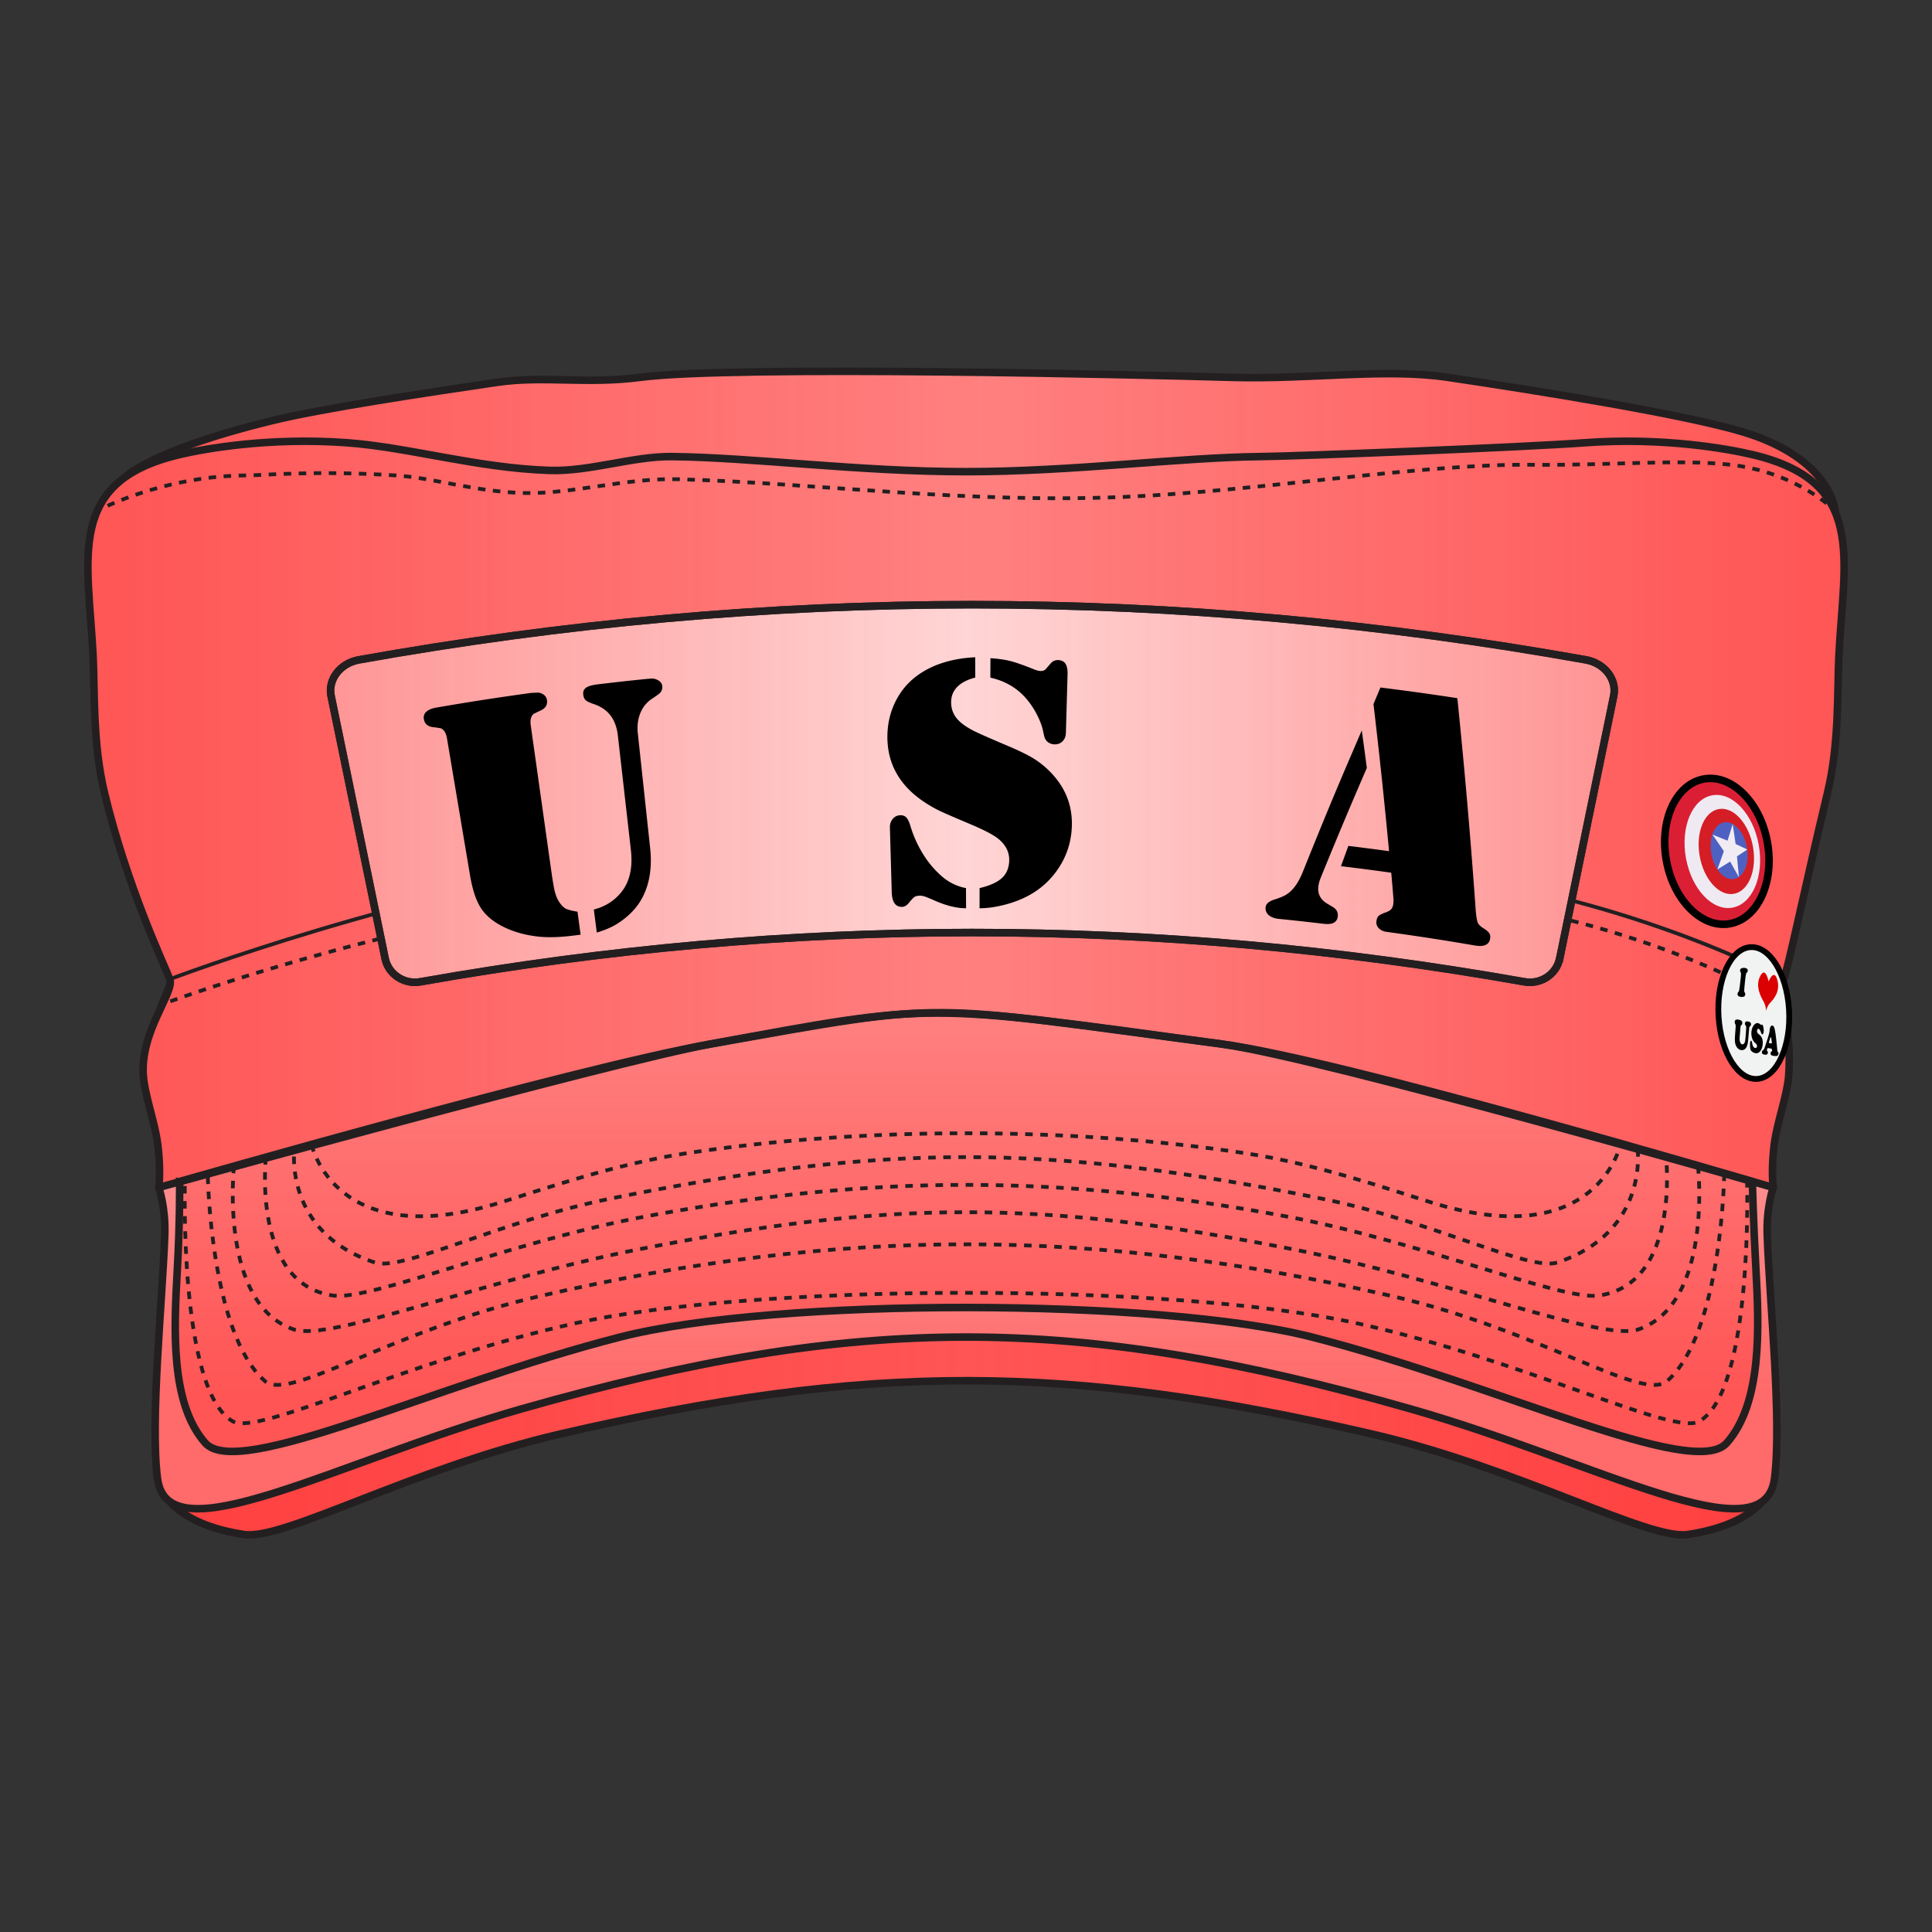 <svg xmlns="http://www.w3.org/2000/svg" xmlns:xlink="http://www.w3.org/1999/xlink" viewBox="0 0 256 256">
    <rect x="0" y="0" width="256" height="256" fill="#333333" stroke="none"/>
    <defs>
        <linearGradient id="innoGrad2">
            <stop offset="0" stop-color="#ff2a2a" stop-opacity=".502"/>
            <stop offset="1" stop-color="#ff2a2a" stop-opacity="0"/>
        </linearGradient>
        <linearGradient id="InnoGrad1">
            <stop offset="0" stop-color="#ff2a2a" stop-opacity=".502"/>
            <stop offset=".5" stop-color="#ff2a2a" stop-opacity="0"/>
            <stop offset="1" stop-color="#ff2a2a" stop-opacity=".502"/>
        </linearGradient>
        <linearGradient id="linearGradient942" x1="15.999" x2="243.66" y1="62.433" y2="62.433" gradientUnits="userSpaceOnUse" xlink:href="#InnoGrad1"/>
        <linearGradient id="linearGradient944" x1="11.139" x2="244.861" y1="107.906" y2="107.906" gradientUnits="userSpaceOnUse" xlink:href="#InnoGrad1"/>
        <linearGradient id="linearGradient975" x1="20.254" x2="235.747" y1="185.747" y2="185.747" gradientUnits="userSpaceOnUse" xlink:href="#InnoGrad1"/>
        <linearGradient id="linearGradient998" x1="123.398" x2="123.398" y1="184.688" y2="134.831" gradientUnits="userSpaceOnUse" xlink:href="#innoGrad2"/>
        <linearGradient id="linearGradient1041" x1="13.384" x2="242.778" y1="105.139" y2="105.139" gradientUnits="userSpaceOnUse" xlink:href="#InnoGrad1"/>
    </defs>
    <g>
        <path fill="#ff8080" d="M128 75.667l115.16-8.009s-.46-6.85-12.16-10.408c-7.615-2.316-26.659-5.396-39.166-7.25-8.402-1.245-18.196.313-28.834 0-10.75-.317-65.748-1.625-78.167 0-7.116.931-12.861-.239-19 .667C56.48 52.046 42.808 54.086 36 55.75c-16.403 4.009-19.628 7.639-19.627 7.639L128 75.667"/>
        <path fill="url(#linearGradient942)" stroke="#231f20" stroke-linejoin="round" stroke-miterlimit="10" d="M128 75.667l115.16-8.009s-.46-6.85-12.16-10.408c-7.615-2.316-26.659-5.396-39.166-7.25-8.402-1.245-18.196.313-28.834 0-10.75-.317-65.748-1.625-78.167 0-7.116.931-12.861-.239-19 .667C56.48 52.046 42.808 54.086 36 55.75c-16.403 4.009-19.628 7.639-19.627 7.639L128 75.667"/>
        <path fill="#ff8080" d="M128 136.5l106.965 20.847s-.341-2.445.202-6.18c.374-2.567 1.629-6.066 1.833-8.5.504-5.972-1.333-11.083-.667-12.833.666-1.75 2.833-12.321 5.834-24.834 1.579-6.584 1.271-13.684 1.5-18.167.667-13 3.667-23-11.417-26.583-3.408-.81-11.998-2.333-22.25-1.583-8.166.598-37.888 1.779-43 1.833-10.721.113-24.86 2-39 2s-28.28-1.887-39-2c-5.112-.054-10.905 2.008-16.167 1.833-9.639-.318-18.666-3.068-26.833-3.666-10.251-.75-18.842.773-22.25 1.583-15.083 3.583-12.084 13.583-11.417 26.583.229 4.482-.079 11.582 1.5 18.167 3 12.513 8 23 8.667 24.75.667 1.75-4.004 6.945-3.5 12.917.205 2.434 1.459 5.933 1.833 8.5.543 3.734.202 6.18.202 6.18L128 136.5"/>
        <path fill="url(#linearGradient944)" stroke="#231f20" stroke-linejoin="round" stroke-miterlimit="10" d="M128 136.5l106.965 20.847s-.341-2.445.202-6.18c.374-2.567 1.629-6.066 1.833-8.5.504-5.972-1.333-11.083-.667-12.833.666-1.75 2.833-12.321 5.834-24.834 1.579-6.584 1.271-13.684 1.5-18.167.667-13 3.667-23-11.417-26.583-3.408-.81-11.998-2.333-22.25-1.583-8.166.598-37.888 1.779-43 1.833-10.721.113-24.86 2-39 2s-28.28-1.887-39-2c-5.112-.054-10.905 2.008-16.167 1.833-9.639-.318-18.666-3.068-26.833-3.666-10.251-.75-18.842.773-22.25 1.583-15.083 3.583-12.084 13.583-11.417 26.583.229 4.482-.079 11.582 1.5 18.167 3 12.513 8 23 8.667 24.75.667 1.75-4.004 6.945-3.5 12.917.205 2.434 1.459 5.933 1.833 8.5.543 3.734.202 6.18.202 6.18L128 136.5"/>
        <g fill="none" stroke="#231f20" stroke-miterlimit="10" stroke-width=".5">
            <path d="M12.913 67.658s.153-.081.443-.222"/>
            <path stroke-dasharray=".996,.996" d="M14.255 67.017C17.113 65.74 24.229 63 32.667 63c1.846 0 9.251-.696 19.833 0 5.042.332 10.554 2.19 17 2.329 6.398.138 13.413-2.016 20.333-1.829 18.322.493 38.038 3.264 59.333 2.333 17.934-.783 39.246-4.408 53.834-4.25 10.368.112 19.442-.774 26.334 0 6.792.763 11.37 4.001 13.079 5.413"/>
            <path d="M242.796 67.322c.241.212.364.336.364.336"/>
        </g>
        <path fill="none" stroke="#231f20" stroke-miterlimit="10" stroke-width=".5" d="M22.5 129.75s31.944-12.085 61.667-15.917c18.536-2.39 37.048 2.706 43.833 2.833 7.952.149 38.893-3.905 61.5-1 27.617 3.549 46.833 14.167 46.833 14.167s-.188 1.114-.041 2.529c.311 2.981 1.048 7.849.708 10.304-.259 1.865-1.451 5.756-1.906 9.041-.429 3.091-.129 5.639-.129 5.639L128 136.5 21.035 157.347s.282-3.637-.349-7.017c-.602-3.223-2.13-6.123-1.711-8.979.858-5.851 2.859-9.518 3.525-11.601z"/>
        <g fill="none" stroke="#231f20" stroke-miterlimit="10" stroke-width=".5">
            <path d="M21.164 133.192s.159-.06.465-.172"/>
            <path stroke-dasharray=".999,.999" d="M22.565 132.682c6.255-2.237 32.562-11.207 60.768-14.406 9.898-1.122 23.829 1.283 45.515 1.391 20.913.104 44.745-2.785 63.984-.523 22.632 2.66 38.997 11.348 42.838 13.542"/>
            <path d="M236.107 132.938c.281.164.426.254.426.254"/>
        </g>
    </g>
    <g>
        <path fill="#f55" d="M235.247 194.84s.42 6.66-11.58 8.493c-5.251.802-22.264-8.777-41.944-13.333-40.342-9.34-66.561-9.465-107.445 0-19.681 4.556-36.693 14.135-41.944 13.333-12-1.833-11.58-8.493-11.58-8.493L128 168.125z"/>
        <path fill="url(#linearGradient975)" stroke="#231f20" stroke-miterlimit="10" d="M235.247 194.84s.42 6.66-11.58 8.493c-5.251.802-22.264-8.777-41.944-13.333-40.342-9.34-66.561-9.465-107.445 0-19.681 4.556-36.693 14.135-41.944 13.333-12-1.833-11.58-8.493-11.58-8.493L128 168.125z"/>
        <path fill="#faa" d="M94.166 138.333c-13.256 2.437-73.131 19.014-73.131 19.014s.935 2.603.798 6.32c-.335 9.082-1.941 24.547-.969 32.223 1.332 10.509 23.25-2.091 48.302-9.223 44.669-12.718 73.357-12.615 117.668 0 25.052 7.132 46.97 19.731 48.302 9.223.973-7.676-.634-23.141-.969-32.223-.137-3.718.798-6.32.798-6.32s-59.776-17.192-73.131-19.014c-39.867-5.437-37.751-5.5-67.668 0z"/>
        <path fill="#ff8080" d="M23.801 156.556s.061 5.085-.301 11.569c-.437 7.86-.975 17.768 3.684 23.064 4.383 4.984 30.179-7.675 54.982-14.022 20.76-5.313 71.605-5.135 91.668 0 24.804 6.348 50.6 19.007 54.982 14.022 4.659-5.299 4.289-15.203 3.851-23.064-.361-6.48-.468-11.569-.468-11.569s-54.377-16.127-70.365-18.223c-40.499-5.31-35.192-5.74-67.668 0-17.916 3.167-70.365 18.223-70.365 18.223z"/>
        <path fill="url(#linearGradient998)" stroke="#231f20" stroke-linejoin="round" stroke-miterlimit="10" d="M94.166 138.333c-13.256 2.437-73.131 19.014-73.131 19.014s.935 2.603.798 6.32c-.335 9.082-1.941 24.547-.969 32.223 1.332 10.509 23.25-2.091 48.302-9.223 44.669-12.718 73.357-12.615 117.668 0 25.052 7.132 46.97 19.731 48.302 9.223.973-7.676-.634-23.141-.969-32.223-.137-3.718.798-6.32.798-6.32s-59.776-17.192-73.131-19.014c-39.867-5.437-37.751-5.5-67.668 0z"/>
        <path fill="none" stroke="#231f20" stroke-miterlimit="10" d="M23.801 156.556s.061 5.085-.301 11.569c-.437 7.86-.975 17.768 3.684 23.064 4.383 4.984 30.179-7.675 54.982-14.022 20.76-5.313 71.605-5.135 91.668 0 24.804 6.348 50.6 19.007 54.982 14.022 4.659-5.299 4.289-15.203 3.851-23.064-.361-6.48-.468-11.569-.468-11.569s-54.377-16.127-70.365-18.223c-40.499-5.31-35.192-5.74-67.668 0-17.916 3.167-70.365 18.223-70.365 18.223z"/>
        <path fill="none" stroke="#231f20" stroke-dasharray="1" stroke-miterlimit="10" stroke-width=".5" d="M216.991 152.269s1.498 11.007-10.657 15.021c-3.667 1.211-16.583-5.509-31.167-8.456-36.613-7.4-58.255-7.292-94.334 0-14.584 2.947-27.5 9.667-31.167 8.456-12.155-4.014-10.657-15.021-10.657-15.021"/>
        <path fill="none" stroke="#231f20" stroke-dasharray="1" stroke-miterlimit="10" stroke-width=".5" d="M224.996 154.514s2.004 18.319-7.946 21.653c-4.85 1.625-25.151-6.584-45.688-10.624-33.481-6.584-53.516-6.53-86.723 0-20.537 4.04-40.839 12.249-45.688 10.624-9.95-3.334-7.946-21.653-7.946-21.653"/>
        <path fill="none" stroke="#231f20" stroke-dasharray="1" stroke-miterlimit="10" stroke-width=".5" d="M228.475 155.497s-.308 21.17-7.582 27.503c-3.232 2.814-16.774-6.747-36.559-11.29-39.261-9.017-72.576-9.207-112.668 0-19.784 4.543-33.326 14.104-36.559 11.29-7.274-6.333-7.582-27.503-7.582-27.503"/>
        <path fill="none" stroke="#231f20" stroke-dasharray="1" stroke-miterlimit="10" stroke-width=".5" d="M231.494 156.354s.841 27.874-6.333 31.979c-3.45 1.974-22.867-8.025-45.399-13-24.329-5.37-79.194-5.37-103.523 0-22.532 4.975-41.949 14.974-45.399 13-7.174-4.104-6.333-31.979-6.333-31.979"/>
        <path fill="none" stroke="#231f20" stroke-dasharray="1" stroke-miterlimit="10" stroke-width=".5" d="M41.278 151.637s3.055 14.53 25.055 7.696c6.214-1.931 15.198-5.078 24.5-6.5 23.276-3.559 51.059-3.559 74.334 0 9.302 1.422 18.286 4.569 24.5 6.5 22 6.834 25.055-7.696 25.055-7.696"/>
        <path fill="none" stroke="#231f20" stroke-dasharray="1" stroke-miterlimit="10" stroke-width=".5" d="M35.236 153.323s-1.903 16.844 8.93 18.344c4.976.689 23.391-7.133 41.5-10.506 29.924-5.574 55.034-5.52 84.668 0 18.109 3.373 36.524 11.195 41.5 10.506 10.833-1.5 8.93-18.344 8.93-18.344"/>
    </g>
    <g>
        <path fill="#ffd5d5" stroke="#231f20" stroke-miterlimit="10" d="M206.671 126.996c-.44 2.139-2.567 3.51-4.753 3.084-49.051-8.684-97.086-8.685-146.137 0-2.186.426-4.312-.945-4.752-3.084-2.384-11.597-4.771-23.194-7.158-34.791-.44-2.14 1.172-4.282 3.605-4.756 54.501-9.772 108.242-9.77 162.743 0 2.434.474 4.047 2.616 3.606 4.756-2.387 11.596-4.77 23.193-7.154 34.791z"/>
        <path fill="url(#linearGradient1041)" stroke="#231f20" stroke-miterlimit="10" d="M206.671 126.996c-.44 2.139-2.567 3.51-4.753 3.084-49.051-8.684-97.086-8.685-146.137 0-2.186.426-4.312-.945-4.752-3.084-2.384-11.597-4.771-23.194-7.158-34.791-.44-2.14 1.172-4.282 3.605-4.756 54.501-9.772 108.242-9.77 162.743 0 2.434.474 4.047 2.616 3.606 4.756-2.387 11.596-4.77 23.193-7.154 34.791z"/>
        <g>
            <path d="M62.278 115.963l-3.049-18.12c-.091-.539-.269-.915-.498-1.128-.124-.115-.235-.193-.333-.216a15.261 15.261 0 0 0-1.018-.147c-.7-.087-1.108-.435-1.215-1.05-.07-.4.041-.733.332-.998.291-.265.739-.448 1.344-.55l.656-.112A355.489 355.489 0 0 1 69.756 91.9l.659-.091c.369-.014.554-.02.923-.032.297.038.553.144.765.32.212.176.338.404.376.683.083.62-.202 1.073-.841 1.367-.529.244-.837.396-.924.448-.087.052-.168.161-.251.307-.154.272-.21.683-.134 1.225l2.747 19.473c.186 1.315.35 2.227.494 2.735.144.508.356.955.635 1.342.259.358.525.606.8.742s.781.263 1.517.385l.409 3.044-.515.068c-2.025.274-3.729.339-5.122.183-1.635-.184-3.11-.584-4.428-1.213-1.318-.629-2.317-1.406-2.99-2.34-.718-.99-1.251-2.518-1.598-4.583zm16.799 7.602l-.391-3.046c1.545-.403 2.784-1.198 3.711-2.393 1.056-1.362 1.461-3.198 1.199-5.496l-1.729-15.184c-.242-2.127-1.288-3.513-3.151-4.139-.55-.186-.917-.357-1.098-.516-.181-.159-.293-.409-.335-.75-.05-.403.075-.709.375-.919.3-.21.814-.358 1.541-.444 2.483-.294 3.725-.433 6.211-.69.524-.054.876-.077 1.057-.072.181.005.359.05.537.124.458.191.714.486.754.891.034.342-.081.644-.319.903-.077.083-.42.343-1.022.737a4.094 4.094 0 0 0-1.559 1.895c-.337.814-.451 1.709-.346 2.688l1.635 15.218c.28 2.61-.09 4.818-1.059 6.623-.714 1.33-1.818 2.468-3.302 3.405-.737.464-1.64.854-2.709 1.165zM129.222 87.089c0 1.078.003 1.617.003 2.695-1.048.266-1.844.68-2.389 1.238-.545.558-.812 1.244-.806 2.057.006.781.237 1.463.691 2.046.454.583 1.193 1.142 2.206 1.667.694.36 2.28 1.052 4.714 2.085 1.478.627 2.627 1.195 3.433 1.702a11.699 11.699 0 0 1 2.265 1.89c1.872 1.983 2.77 4.32 2.687 6.991-.063 2.015-.637 3.84-1.7 5.483a10.946 10.946 0 0 1-4.264 3.845c-.947.486-1.994.864-3.119 1.143-1.125.279-2.172.418-3.145.417l.004-2.671c1.374-.327 2.367-.776 2.982-1.357.615-.581.932-1.37.942-2.37.012-1.047-.459-1.988-1.415-2.779-.63-.521-1.855-1.168-3.662-1.932-1.984-.838-3.355-1.427-4.096-1.777-.741-.35-1.46-.771-2.148-1.234-3.048-2.05-4.718-4.778-4.816-8.261-.05-1.781.295-3.436 1.045-4.963a9.386 9.386 0 0 1 3.23-3.713c1.955-1.318 4.416-2.06 7.358-2.202zM128 117.677l.009 2.671c-1.286.004-2.71-.366-4.272-1.064-.581-.259-.99-.421-1.212-.495a1.905 1.905 0 0 0-.64-.105c-.315.006-.551.061-.707.166-.156.105-.407.364-.738.777-.276.345-.578.529-.907.538-.879.022-1.336-.636-1.374-1.979l-.241-8.529c-.012-.438.106-.811.356-1.122.25-.311.57-.481.957-.507.355-.024.637.067.844.273.207.206.389.573.546 1.101a15.514 15.514 0 0 0 1.674 3.742 12.787 12.787 0 0 0 2.466 2.94c.944.824 2.022 1.363 3.239 1.593zm3.227-27.889l.013-2.576c1.02.067 1.905.194 2.65.382.745.188 1.807.571 3.163 1.112.333.133.613.199.833.203.321.006.563-.092.72-.292l.573-.665c.279-.337.616-.501 1.007-.491.459.012.79.173.994.483.204.31.296.794.277 1.45l-.221 7.731c-.013.453-.161.818-.442 1.1-.281.282-.635.418-1.065.407a1.498 1.498 0 0 1-.913-.327 1.341 1.341 0 0 1-.349-.465c-.087-.182-.16-.495-.241-.908-.148-.757-.469-1.564-.904-2.385a10.495 10.495 0 0 0-1.545-2.207c-1.183-1.283-2.711-2.137-4.55-2.552zM180.443 96.789c.274 1.989.408 2.982.67 4.971a643.633 643.633 0 0 0-6.097 14.518c-.177.42-.285.814-.328 1.187-.111.978.276 1.73 1.155 2.259.313.188.469.281.781.47.491.295.7.715.634 1.258-.095.775-.71 1.092-1.851.958-2.382-.28-3.575-.411-5.96-.654-.579-.059-1.022-.226-1.336-.5a1.157 1.157 0 0 1-.409-1.04c.044-.451.429-.789 1.148-1.016.672-.213 1.176-.419 1.507-.612.331-.193.668-.471.985-.829.511-.577.964-1.396 1.365-2.421 2.993-7.447 4.541-11.158 7.736-18.549zm2.471-5.692c4.082.517 6.121.799 10.192 1.414a888.667 888.667 0 0 1 2.447 28.278c.046.499.108.958.21 1.342.082.311.374.605.816.876.375.23.63.458.757.654s.163.441.112.733c-.14.8-.816 1.093-2.028.888a328.805 328.805 0 0 0-11.653-1.799c-.468-.065-.827-.229-1.077-.491a1.1 1.1 0 0 1-.301-.951c.042-.31.138-.534.284-.672.146-.138.456-.302.924-.465.329-.115.58-.252.731-.42.151-.168.247-.39.286-.668.037-.263.048-.499.028-.707-.114-1.389-.174-2.083-.294-3.472-2.663-.367-3.996-.54-6.663-.862.392-1.076.588-1.613.983-2.689 2.156.264 3.233.405 5.387.698a762.524 762.524 0 0 0-2.062-19.486l.921-2.201z"/>
        </g>
    </g>
    <g>
        <ellipse cx="227.506" cy="112.822" fill="#da1f35" rx="9.743" ry="6.8" transform="scale(-1) rotate(79.823 134.876 -271.97)"/>
        <ellipse cx="228.211" cy="112.822" fill="#efeaf2" rx="7.562" ry="4.901" transform="rotate(-100.166 228.216 112.82)"/>
        <ellipse cx="228.745" cy="112.823" fill="#d51d26" rx="5.704" ry="3.585" transform="rotate(-100.172 228.745 112.82)"/>
        <ellipse cx="229.134" cy="112.741" fill="#4e61c1" rx="3.812" ry="2.397" transform="scale(-1) rotate(79.817 134.792 -273.937)"/>
        <path fill="#f1ebf3" d="M229.252 114.165l-1.688 1.04.856-2.422-1.504-2.195 1.991.808.685-2.195.387 2.637 1.551.725-1.372.91.26 2.768z"/>
        <ellipse cx="227.506" cy="112.822" fill="none" stroke="#000" stroke-miterlimit="10" rx="9.743" ry="6.8" transform="scale(-1) rotate(79.823 134.876 -271.97)"/>
    </g>
    <g>
        <path fill="#F1F2F2" stroke="#000" stroke-miterlimit="10" stroke-width=".769" d="M231.832 125.511c-2.575.278-4.417 4.408-4.112 9.224.306 4.815 2.642 8.494 5.219 8.217 2.575-.277 4.417-4.407 4.111-9.224-.306-4.815-2.642-8.495-5.218-8.217z"/>
        <g>
            <path fill="#DB0001" d="M234.347 130.058s.687-1.739 1.132-.299c.499 1.613-.505 2.671-.92 3.117s-.541 1.065-.541 1.065-.008-.642-.339-1.235-1.172-2.057-.403-3.439c.684-1.235 1.071.791 1.071.791z"/>
            <g>
                <g>
                    <path d="M231.17 128.25c.098.011.187.04.27.086.111.063.159.173.142.33-.006.051-.016.09-.03.114s-.048.058-.101.101c-.045.035-.079.12-.107.257s-.066.411-.111.825c-.076.699-.112 1.146-.113 1.318 0 .056.003.098.013.129s.028.068.057.105a.36.36 0 0 1 .062.261c-.016.151-.079.246-.192.286a.885.885 0 0 1-.435.023c-.285-.047-.415-.188-.39-.421a.376.376 0 0 1 .11-.224.41.41 0 0 0 .099-.216c.04-.21.1-.659.177-1.33.053-.464.075-.756.068-.887a.431.431 0 0 0-.059-.205c-.029-.05-.05-.096-.058-.128s-.007-.072-.001-.121c.009-.075.032-.131.072-.172s.108-.075.2-.102a.865.865 0 0 1 .327-.029zM231.72 136.883c-.023.276-.038.414-.061.687-.035.411-.073.691-.116.853-.091.34-.247.561-.463.666a.616.616 0 0 1-.431.04c-.27-.068-.477-.26-.62-.568-.07-.15-.113-.314-.133-.497s-.021-.443 0-.782c.008-.133.024-.348.049-.655l.032-.434c.011-.154.012-.267.005-.329s-.024-.123-.057-.182a.518.518 0 0 1-.066-.288c.005-.073.025-.134.059-.186s.072-.087.121-.099a.823.823 0 0 1 .345.005.868.868 0 0 1 .357.141c.091.064.127.176.114.338a.361.361 0 0 1-.055.188.522.522 0 0 1-.086.07c-.029.021-.055.063-.07.132s-.029.183-.041.342c-.012.163-.039.519-.084 1.047-.026.314-.007.558.065.739.059.149.143.238.251.264.068.017.132.003.192-.037s.11-.104.147-.189c.029-.066.051-.141.066-.227s.029-.21.042-.363l.05-.611c.034-.475.052-.762.05-.847s-.023-.154-.068-.211c-.043-.053-.075-.1-.089-.139s-.017-.088-.012-.142c.01-.114.049-.192.117-.232s.171-.044.313-.018c.14.025.238.071.296.135s.083.15.072.264c-.005.056-.013.099-.026.123s-.049.061-.099.107c-.053.049-.085.104-.097.168s-.032.309-.069.727zM232.959 135.574c.094.017.212.087.354.213.018.015.029.023.04.025.009.002.038-.01.087-.036a.068.068 0 0 1 .049-.012c.061.011.115.124.163.34s.062.415.044.598a.725.725 0 0 1-.072.266c-.037.068-.075.097-.118.089-.036-.006-.067-.024-.087-.059s-.058-.133-.12-.298c-.088-.233-.185-.36-.289-.38-.051-.009-.095.01-.13.056s-.057.112-.064.196a.458.458 0 0 0 .172.414c.176.147.287.252.334.313.206.272.288.639.243 1.081-.04.391-.15.691-.329.908-.183.222-.398.309-.651.261-.112-.021-.232-.071-.353-.15s-.201-.161-.25-.246c-.037-.065-.065-.197-.083-.397a3.35 3.35 0 0 1 0-.584.582.582 0 0 1 .043-.2c.027-.055.059-.078.092-.071s.063.052.089.129c.015.044.047.183.097.413.023.108.067.205.133.286s.137.124.213.139c.065.012.117-.003.163-.045s.076-.102.083-.18c.007-.073-.001-.141-.028-.199s-.075-.117-.143-.177c-.12-.105-.212-.2-.272-.282s-.114-.182-.162-.3a2.098 2.098 0 0 1-.036-1.418c.051-.152.118-.283.195-.388.174-.242.373-.345.593-.305zM235.389 138.002c.046.461.07.691.113 1.138.011.103.021.17.032.203s.033.055.063.068c.057.026.077.096.063.205-.016.128-.062.214-.142.263s-.205.061-.373.043a1.332 1.332 0 0 1-.421-.097c-.041-.021-.072-.059-.092-.111s-.025-.11-.018-.181c.006-.054.018-.094.034-.122s.043-.052.082-.072c.044-.023.071-.073.079-.142.014-.121-.014-.194-.081-.225a1.237 1.237 0 0 0-.317-.079c-.116-.017-.188-.013-.213.013-.016.017-.028.049-.044.095s-.025.093-.03.136c-.004.04-.004.063.002.075s.028.04.066.072c.049.041.068.107.058.204-.023.212-.158.3-.407.26a.662.662 0 0 1-.306-.107c-.058-.047-.082-.136-.069-.264.006-.056.017-.098.033-.126s.045-.051.083-.07a.352.352 0 0 0 .147-.153c.037-.07.1-.221.18-.464l.273-.835c.102-.308.171-.537.211-.693s.07-.313.087-.467c.018-.163.036-.279.051-.342s.039-.12.074-.177c.075-.121.158-.175.253-.159.089.016.166.104.232.267.093.223.197.855.297 1.844zm-.946.218l.258.038c.047.007.074-.012.079-.056.007-.061-.012-.216-.052-.466-.019-.114-.032-.19-.044-.23s-.027-.065-.045-.068c-.031-.005-.064.056-.099.178l-.059.193a2.993 2.993 0 0 0-.092.335c-.003.045.014.07.054.076z"/>
                </g>
            </g>
        </g>
    </g>
</svg>

